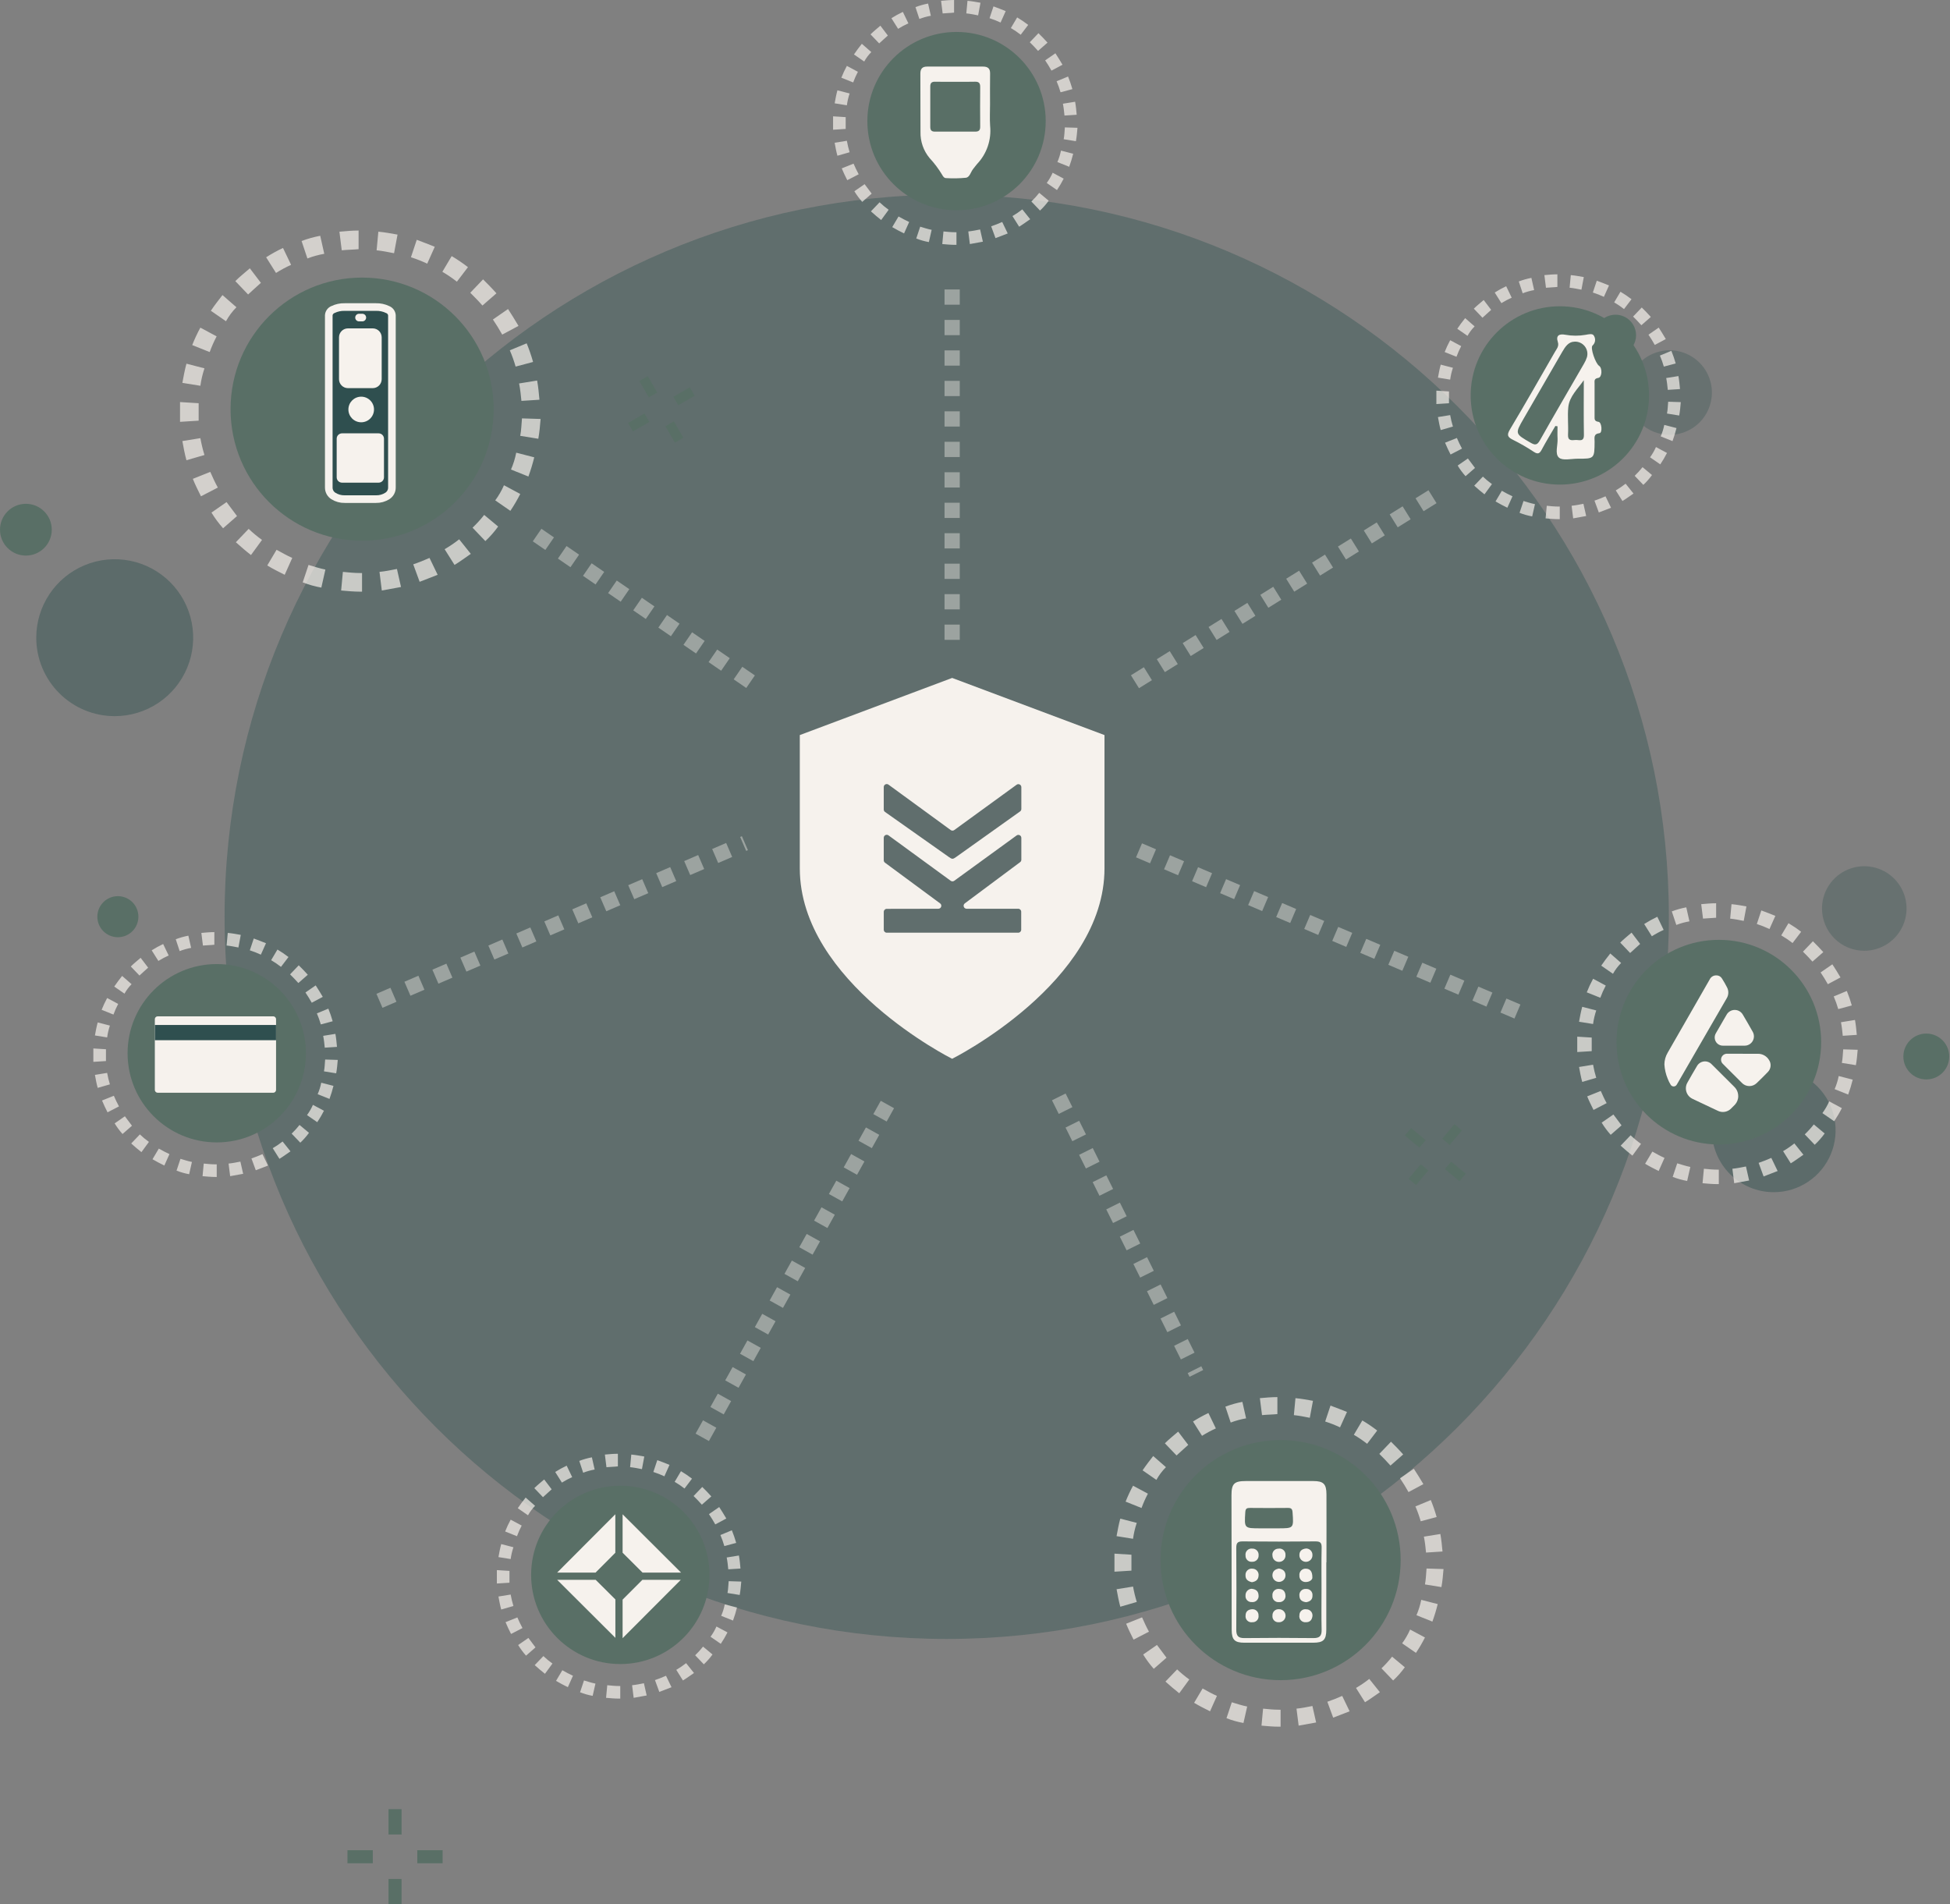 <svg width="256" height="250" viewBox="0 0 256 250" fill="none" xmlns="http://www.w3.org/2000/svg">
<rect x="0" y="0" width="256" height="250" fill="#808080" stroke="none"/>
<path opacity="0.26" d="M124.287 215.161C176.646 215.161 219.09 172.717 219.09 120.359C219.09 68.002 176.646 25.557 124.287 25.557C71.929 25.557 29.484 68.002 29.484 120.359C29.484 172.717 71.929 215.161 124.287 215.161Z" fill="#073B36"/>
<path opacity="0.3" d="M232.859 156.511C234.465 156.511 236.035 156.035 237.371 155.142C238.706 154.25 239.747 152.982 240.362 151.498C240.977 150.014 241.137 148.381 240.824 146.805C240.511 145.23 239.737 143.783 238.601 142.647C237.466 141.512 236.019 140.738 234.443 140.425C232.868 140.111 231.235 140.272 229.751 140.887C228.267 141.502 226.999 142.542 226.106 143.878C225.214 145.213 224.738 146.784 224.738 148.39C224.738 150.544 225.594 152.609 227.116 154.132C228.639 155.655 230.705 156.511 232.859 156.511Z" fill="#073B36"/>
<path opacity="0.2" d="M244.745 124.818C245.843 124.818 246.916 124.492 247.829 123.882C248.741 123.272 249.453 122.405 249.873 121.391C250.293 120.377 250.403 119.261 250.189 118.185C249.975 117.108 249.446 116.119 248.67 115.343C247.893 114.567 246.905 114.038 245.828 113.824C244.751 113.61 243.635 113.72 242.621 114.14C241.607 114.56 240.74 115.271 240.13 116.184C239.52 117.097 239.195 118.17 239.195 119.267C239.195 120.739 239.78 122.151 240.82 123.192C241.861 124.233 243.273 124.818 244.745 124.818Z" fill="#073B36"/>
<path opacity="0.3" d="M15.061 94.016C17.098 94.016 19.089 93.412 20.783 92.28C22.477 91.148 23.797 89.54 24.577 87.657C25.356 85.775 25.56 83.704 25.163 81.707C24.765 79.709 23.784 77.873 22.344 76.433C20.903 74.992 19.068 74.011 17.07 73.614C15.072 73.216 13.001 73.421 11.119 74.2C9.237 74.98 7.628 76.3 6.497 77.994C5.365 79.687 4.761 81.679 4.761 83.716C4.761 86.448 5.846 89.067 7.778 90.999C9.709 92.931 12.329 94.016 15.061 94.016Z" fill="#073B36"/>
<path opacity="0.2" d="M219.192 57.087C220.289 57.087 221.362 56.762 222.275 56.152C223.188 55.542 223.899 54.675 224.319 53.661C224.739 52.647 224.849 51.531 224.635 50.454C224.421 49.377 223.892 48.389 223.116 47.612C222.34 46.836 221.351 46.307 220.274 46.093C219.198 45.879 218.082 45.989 217.068 46.409C216.053 46.829 215.187 47.541 214.577 48.453C213.967 49.366 213.641 50.439 213.641 51.537C213.641 53.009 214.226 54.421 215.267 55.462C216.308 56.502 217.72 57.087 219.192 57.087Z" fill="#073B36"/>
<path d="M85.04 49.373L83.929 50.015L85.174 52.171L86.285 51.529L85.04 49.373Z" fill="#596F66"/>
<path d="M88.472 55.315L87.36 55.957L88.605 58.113L89.717 57.472L88.472 55.315Z" fill="#596F66"/>
<path d="M90.555 50.849L88.398 52.094L89.04 53.205L91.197 51.96L90.555 50.849Z" fill="#596F66"/>
<path d="M84.612 54.28L82.455 55.525L83.097 56.636L85.253 55.391L84.612 54.28Z" fill="#596F66"/>
<path d="M52.719 237.508H51.005V240.835H52.719V237.508Z" fill="#596F66"/>
<path d="M52.719 246.674H51.005V250H52.719V246.674Z" fill="#596F66"/>
<path d="M58.109 242.898H54.783V244.612H58.109V242.898Z" fill="#596F66"/>
<path d="M48.943 242.898H45.616V244.612H48.943V242.898Z" fill="#596F66"/>
<path d="M3.398 72.937C5.274 72.937 6.796 71.416 6.796 69.539C6.796 67.663 5.274 66.141 3.398 66.141C1.521 66.141 0 67.663 0 69.539C0 71.416 1.521 72.937 3.398 72.937Z" fill="#596F66"/>
<path d="M15.475 123.039C16.964 123.039 18.17 121.832 18.17 120.344C18.17 118.855 16.964 117.648 15.475 117.648C13.987 117.648 12.78 118.855 12.78 120.344C12.78 121.832 13.987 123.039 15.475 123.039Z" fill="#596F66"/>
<path d="M252.89 141.71C254.553 141.71 255.901 140.362 255.901 138.699C255.901 137.036 254.553 135.687 252.89 135.687C251.227 135.687 249.878 137.036 249.878 138.699C249.878 140.362 251.227 141.71 252.89 141.71Z" fill="#596F66"/>
<path d="M191.92 148.408L190.937 147.583L189.337 149.491L190.32 150.315L191.92 148.408Z" fill="#596F66"/>
<path d="M187.507 153.664L186.524 152.839L184.923 154.747L185.906 155.572L187.507 153.664Z" fill="#596F66"/>
<path d="M192.422 154.091L190.515 152.491L189.69 153.474L191.598 155.074L192.422 154.091Z" fill="#596F66"/>
<path d="M187.166 149.681L185.259 148.08L184.434 149.063L186.342 150.664L187.166 149.681Z" fill="#596F66"/>
<path d="M212.09 46.706C213.578 46.706 214.785 45.5 214.785 44.011C214.785 42.523 213.578 41.316 212.09 41.316C210.601 41.316 209.395 42.523 209.395 44.011C209.395 45.5 210.601 46.706 212.09 46.706Z" fill="#596F66"/>
<path d="M125.576 27.606C132.041 27.606 137.282 22.365 137.282 15.9C137.282 9.435 132.041 4.194 125.576 4.194C119.11 4.194 113.869 9.435 113.869 15.9C113.869 22.365 119.11 27.606 125.576 27.606Z" fill="#596F66"/>
<g opacity="0.696">
<path d="M125.411 32.143C124.842 32.143 124.273 32.092 123.704 32.04L123.859 30.384C124.376 30.436 124.894 30.488 125.411 30.488H125.566V32.143H125.411ZM127.326 32.04L127.119 30.384C127.637 30.332 128.154 30.229 128.671 30.125L129.034 31.729L127.326 32.04ZM121.943 31.781C121.377 31.679 120.823 31.522 120.288 31.311L120.805 29.759C121.323 29.914 121.788 30.069 122.31 30.172L121.943 31.781ZM130.692 31.264L130.123 29.711C130.593 29.556 131.106 29.349 131.572 29.142L132.296 30.647C131.776 30.85 131.207 31.057 130.689 31.264H130.692ZM118.686 30.643C118.168 30.384 117.651 30.125 117.134 29.815L117.961 28.418C118.432 28.677 118.893 28.935 119.358 29.142L118.686 30.643ZM133.797 29.763L132.918 28.366C133.369 28.103 133.801 27.809 134.211 27.487L135.246 28.78C134.778 29.09 134.312 29.449 133.795 29.763H133.797ZM115.681 28.885C115.211 28.522 114.801 28.16 114.336 27.746L115.474 26.556C115.847 26.912 116.245 27.24 116.664 27.539L115.681 28.885ZM136.538 27.643L135.4 26.453C135.771 26.099 136.117 25.718 136.434 25.315L137.676 26.349C137.339 26.816 136.958 27.248 136.538 27.641V27.643ZM113.197 26.505C112.811 26.07 112.465 25.603 112.162 25.108L113.507 24.176L114.438 25.418L113.197 26.505ZM138.763 24.952L137.417 24.021C137.725 23.603 137.986 23.152 138.193 22.676L139.642 23.452C139.38 23.969 139.086 24.469 138.763 24.95V24.952ZM111.231 23.656C110.972 23.139 110.713 22.621 110.506 22.104L112.058 21.483C112.265 21.953 112.472 22.414 112.731 22.88L111.231 23.656ZM140.367 21.896L138.815 21.275C139.026 20.792 139.184 20.287 139.286 19.77L140.89 20.184C140.747 20.764 140.572 21.335 140.367 21.896ZM109.936 20.447C109.781 19.878 109.677 19.309 109.574 18.74L111.178 18.481C111.268 18.99 111.389 19.492 111.54 19.986L109.936 20.447ZM141.247 18.537L139.643 18.278C139.747 17.761 139.747 17.243 139.798 16.726L141.454 16.778C141.402 17.394 141.351 17.963 141.247 18.537ZM109.367 17.032V15.271L111.023 15.375V16.927L109.367 17.032ZM139.747 15.168C139.695 14.651 139.643 14.133 139.54 13.616L141.144 13.357C141.247 13.926 141.299 14.495 141.351 15.066L139.747 15.168ZM111.179 13.823L109.575 13.564C109.678 12.995 109.782 12.426 109.937 11.856L111.541 12.27C111.371 12.775 111.25 13.295 111.179 13.823ZM139.229 12.115C139.088 11.622 138.915 11.138 138.712 10.667L140.217 10.046C140.438 10.587 140.628 11.139 140.786 11.701L139.229 12.115ZM112.007 10.823L110.454 10.202C110.664 9.671 110.906 9.152 111.179 8.65L112.627 9.426C112.39 9.877 112.182 10.344 112.007 10.823ZM138.039 9.271C137.78 8.8 137.522 8.391 137.211 7.926L138.557 6.994C138.867 7.465 139.177 7.977 139.488 8.499L138.039 9.271ZM113.455 8.078L112.11 7.147C112.421 6.676 112.783 6.215 113.145 5.75L114.387 6.836C114.02 7.205 113.706 7.623 113.455 8.078ZM136.279 6.684C135.917 6.27 135.555 5.908 135.193 5.545L136.331 4.356C136.745 4.769 137.159 5.183 137.521 5.597L136.279 6.684ZM115.422 5.701L114.284 4.511C114.698 4.097 115.164 3.735 115.578 3.372L116.561 4.666C116.198 4.973 115.836 5.336 115.422 5.698V5.701ZM134.002 4.562C133.591 4.24 133.159 3.946 132.708 3.683L133.536 2.286C134.039 2.584 134.522 2.912 134.985 3.269L134.002 4.562ZM117.906 3.786L117.026 2.389C117.511 2.083 118.013 1.806 118.531 1.562L119.256 3.067C118.79 3.274 118.339 3.513 117.906 3.783V3.786ZM131.358 2.959C130.888 2.738 130.404 2.548 129.909 2.389L130.427 0.837C130.996 1.044 131.513 1.251 132.031 1.458L131.358 2.959ZM120.697 2.488L120.185 0.936C120.722 0.732 121.276 0.574 121.841 0.466L122.203 2.07C121.69 2.161 121.187 2.301 120.701 2.489L120.697 2.488ZM128.411 2.018C127.894 1.914 127.376 1.811 126.859 1.759L127.014 0.103C127.583 0.155 128.152 0.259 128.721 0.362L128.411 2.018ZM123.753 1.759L123.546 0.103C124.116 0.052 124.685 0 125.254 0V1.656C124.789 1.712 124.272 1.712 123.754 1.765L123.753 1.759Z" fill="#F6F2ED"/>
</g>
<path d="M129.974 13.671C129.974 14.621 129.921 15.576 129.985 16.524C130.077 17.427 129.973 18.341 129.681 19.201C129.389 20.061 128.915 20.849 128.291 21.509C128.103 21.715 127.948 21.959 127.764 22.174C127.435 22.561 127.326 23.255 126.818 23.334C125.951 23.419 125.079 23.436 124.209 23.382C123.947 23.382 123.803 23.159 123.696 22.961C123.22 22.166 122.663 21.423 122.033 20.745C121.235 19.786 120.813 18.57 120.845 17.323C120.822 14.779 120.85 12.233 120.828 9.688C120.823 9.037 121.067 8.738 121.726 8.741C124.168 8.75 126.61 8.75 129.053 8.741C129.695 8.741 129.994 8.994 129.982 9.661C129.958 10.998 129.975 12.334 129.974 13.671ZM125.388 10.735C124.515 10.735 123.642 10.752 122.769 10.729C122.299 10.717 122.125 10.907 122.128 11.362C122.138 13.133 122.138 14.904 122.128 16.676C122.128 17.105 122.316 17.28 122.725 17.28C124.497 17.276 126.268 17.276 128.04 17.28C128.488 17.28 128.686 17.11 128.682 16.64C128.667 14.895 128.667 13.149 128.682 11.403C128.682 10.912 128.509 10.711 128.003 10.727C127.131 10.754 126.257 10.735 125.384 10.735" fill="#F6F2ED"/>
<path d="M204.781 63.619C211.246 63.619 216.487 58.378 216.487 51.913C216.487 45.448 211.246 40.207 204.781 40.207C198.315 40.207 193.074 45.448 193.074 51.913C193.074 58.378 198.315 63.619 204.781 63.619Z" fill="#596F66"/>
<g opacity="0.696">
<path d="M204.614 68.156C204.045 68.156 203.476 68.104 202.907 68.053L203.062 66.397C203.58 66.449 204.097 66.501 204.614 66.501H204.77V68.156H204.614ZM206.53 68.053L206.323 66.397C206.84 66.345 207.357 66.242 207.875 66.138L208.237 67.742L206.53 68.053ZM201.147 67.794C200.581 67.692 200.026 67.535 199.491 67.324L200.009 65.771C200.526 65.927 200.992 66.082 201.514 66.185L201.147 67.794ZM209.896 67.277L209.326 65.724C209.797 65.569 210.309 65.362 210.775 65.155L211.499 66.66C210.979 66.863 210.41 67.07 209.893 67.277H209.896ZM197.889 66.656C197.372 66.397 196.854 66.138 196.337 65.828L197.165 64.431C197.635 64.69 198.096 64.948 198.562 65.155L197.889 66.656ZM213.001 65.776L212.121 64.379C212.572 64.116 213.004 63.822 213.415 63.5L214.45 64.793C213.981 65.103 213.515 65.462 212.998 65.776H213.001ZM194.884 64.897C194.414 64.535 194.005 64.173 193.539 63.759L194.677 62.569C195.05 62.925 195.448 63.253 195.867 63.552L194.884 64.897ZM215.741 63.656L214.603 62.466C214.974 62.111 215.32 61.731 215.638 61.328L216.879 62.362C216.543 62.829 216.162 63.261 215.741 63.654V63.656ZM192.4 62.517C192.014 62.084 191.668 61.616 191.365 61.12L192.71 60.189L193.642 61.431L192.4 62.517ZM217.966 60.965L216.621 60.034C216.929 59.616 217.189 59.165 217.397 58.689L218.846 59.465C218.583 59.981 218.289 60.482 217.966 60.962V60.965ZM190.434 59.669C190.175 59.152 189.916 58.634 189.71 58.117L191.262 57.496C191.469 57.966 191.676 58.427 191.934 58.893L190.434 59.669ZM219.571 57.909L218.019 57.288C218.23 56.805 218.388 56.3 218.489 55.783L220.093 56.197C219.95 56.777 219.776 57.348 219.571 57.909ZM189.139 56.46C188.984 55.891 188.881 55.322 188.777 54.753L190.381 54.494C190.471 55.003 190.592 55.505 190.743 55.999L189.139 56.46ZM220.45 54.55L218.846 54.291C218.95 53.774 218.95 53.256 219.002 52.739L220.657 52.791C220.606 53.407 220.555 53.976 220.45 54.55ZM188.57 53.044V51.285L190.226 51.388V52.94L188.57 53.044ZM218.95 51.181C218.898 50.664 218.846 50.146 218.743 49.629L220.347 49.37C220.45 49.939 220.502 50.508 220.554 51.078L218.95 51.181ZM190.382 49.836L188.778 49.577C188.882 49.008 188.985 48.439 189.14 47.869L190.744 48.283C190.575 48.788 190.453 49.308 190.382 49.836ZM218.433 48.128C218.291 47.635 218.119 47.151 217.915 46.68L219.42 46.059C219.641 46.6 219.831 47.152 219.989 47.715L218.433 48.128ZM191.21 46.836L189.658 46.215C189.868 45.684 190.11 45.165 190.382 44.663L191.831 45.439C191.593 45.89 191.386 46.357 191.21 46.836ZM217.243 45.284C216.984 44.813 216.725 44.404 216.415 43.938L217.76 43.007C218.07 43.477 218.381 43.99 218.691 44.512L217.243 45.284ZM192.659 44.091L191.313 43.16C191.624 42.689 191.986 42.228 192.348 41.763L193.59 42.849C193.223 43.218 192.91 43.636 192.659 44.091ZM215.482 42.697C215.12 42.283 214.758 41.921 214.396 41.558L215.534 40.368C215.948 40.782 216.362 41.196 216.724 41.61L215.482 42.697ZM194.626 41.714L193.487 40.524C193.901 40.11 194.367 39.748 194.781 39.385L195.764 40.679C195.402 40.986 195.04 41.349 194.626 41.711V41.714ZM213.205 40.575C212.795 40.253 212.362 39.959 211.911 39.696L212.739 38.299C213.242 38.596 213.726 38.925 214.188 39.282L213.205 40.575ZM197.109 39.799L196.23 38.402C196.714 38.096 197.217 37.819 197.735 37.575L198.459 39.08C197.993 39.287 197.542 39.526 197.109 39.795V39.799ZM210.562 38.971C210.091 38.751 209.608 38.561 209.113 38.402L209.63 36.85C210.199 37.057 210.717 37.264 211.234 37.471L210.562 38.971ZM199.9 38.501L199.389 36.949C199.926 36.745 200.48 36.587 201.044 36.479L201.406 38.083C200.893 38.174 200.39 38.314 199.904 38.502L199.9 38.501ZM207.614 38.031C207.097 37.927 206.579 37.824 206.062 37.772L206.217 36.116C206.786 36.168 207.356 36.272 207.925 36.375L207.614 38.031ZM202.957 37.772L202.75 36.116C203.319 36.065 203.888 36.013 204.457 36.013V37.669C203.992 37.725 203.475 37.725 202.958 37.778L202.957 37.772Z" fill="#F6F2ED"/>
</g>
<path d="M204.191 55.923C203.594 56.951 202.968 57.965 202.411 59.012C202.135 59.527 201.913 59.685 201.36 59.317C200.48 58.733 199.564 58.204 198.617 57.735C197.922 57.391 197.789 57.115 198.227 56.383C200.243 53.007 202.187 49.587 204.147 46.178C204.372 45.787 204.698 45.449 204.514 44.887C204.224 44.002 204.75 43.804 205.493 43.946C206.376 44.107 207.281 44.11 208.165 43.956C208.526 43.896 209.101 43.727 209.262 44.096C209.384 44.295 209.432 44.531 209.398 44.762C209.363 44.993 209.249 45.205 209.074 45.36C208.735 45.657 209.472 47.726 209.925 48.02C210.379 48.313 210.333 49.535 209.825 49.612C209.24 49.702 209.34 50.024 209.339 50.365C209.335 51.787 209.339 53.209 209.339 54.632C209.339 54.995 209.285 55.303 209.852 55.377C210.292 55.433 210.392 56.817 209.989 56.867C209.164 56.968 209.346 57.491 209.342 57.968C209.325 60.226 209.327 60.226 207.098 60.22C206.264 60.22 205.155 60.502 204.669 60.083C204.091 59.585 204.531 58.443 204.48 57.581C204.448 57.045 204.475 56.505 204.475 55.967L204.193 55.924M206.685 44.856C205.926 44.872 205.499 45.493 205.106 46.173C203.413 49.104 201.719 52.033 200.026 54.961C198.876 56.954 198.892 56.937 200.925 58.112C201.506 58.448 201.788 58.474 202.164 57.805C204.052 54.443 206.007 51.118 207.932 47.776C208.102 47.496 208.238 47.198 208.339 46.887C208.408 46.64 208.417 46.38 208.364 46.128C208.312 45.877 208.2 45.642 208.038 45.443C207.876 45.244 207.669 45.086 207.434 44.984C207.199 44.881 206.942 44.836 206.686 44.853M207.925 49.913C207.136 51.054 206.034 52.04 205.889 53.45C205.766 54.637 205.919 55.85 205.854 57.047C205.808 57.884 206.314 57.807 206.818 57.762C207.282 57.721 207.955 58.076 207.939 57.09C207.898 54.699 207.925 52.305 207.925 49.913Z" fill="#F6F2ED"/>
<path d="M28.457 149.976C34.922 149.976 40.163 144.735 40.163 138.269C40.163 131.804 34.922 126.563 28.457 126.563C21.992 126.563 16.75 131.804 16.75 138.269C16.75 144.735 21.992 149.976 28.457 149.976Z" fill="#596F66"/>
<g opacity="0.696">
<path d="M28.299 154.513C27.73 154.513 27.161 154.461 26.591 154.409L26.747 152.754C27.264 152.805 27.782 152.857 28.299 152.857H28.454V154.513H28.299ZM30.214 154.409L30.007 152.754C30.525 152.702 31.042 152.599 31.559 152.495L31.922 154.099L30.214 154.409ZM24.831 154.151C24.265 154.049 23.711 153.891 23.176 153.68L23.693 152.128C24.21 152.283 24.676 152.439 25.198 152.542L24.831 154.151ZM33.58 153.633L33.011 152.081C33.481 151.926 33.994 151.719 34.46 151.512L35.184 153.017C34.664 153.219 34.095 153.426 33.577 153.633H33.58ZM21.574 153.012C21.056 152.754 20.539 152.495 20.021 152.185L20.849 150.788C21.32 151.046 21.781 151.305 22.246 151.512L21.574 153.012ZM36.685 152.133L35.806 150.736C36.257 150.473 36.689 150.179 37.099 149.856L38.134 151.15C37.666 151.459 37.2 151.819 36.683 152.133H36.685ZM18.569 151.254C18.099 150.892 17.689 150.53 17.224 150.116L18.362 148.926C18.735 149.281 19.133 149.61 19.552 149.909L18.569 151.254ZM39.426 150.013L38.288 148.823C38.659 148.468 39.005 148.088 39.322 147.684L40.564 148.719C40.227 149.185 39.846 149.618 39.426 150.011V150.013ZM16.085 148.874C15.699 148.44 15.353 147.973 15.05 147.477L16.395 146.546L17.326 147.788L16.085 148.874ZM41.651 147.322L40.305 146.391C40.613 145.973 40.873 145.521 41.081 145.046L42.53 145.822C42.268 146.338 41.974 146.838 41.651 147.319V147.322ZM14.118 146.026C13.86 145.508 13.601 144.991 13.394 144.474L14.946 143.853C15.153 144.323 15.36 144.784 15.619 145.25L14.118 146.026ZM43.255 144.266L41.703 143.645C41.914 143.162 42.072 142.657 42.174 142.14L43.778 142.554C43.635 143.133 43.46 143.705 43.255 144.266ZM12.824 142.817C12.669 142.248 12.565 141.679 12.462 141.11L14.066 140.851C14.156 141.36 14.277 141.862 14.428 142.356L12.824 142.817ZM44.135 140.906L42.531 140.648C42.635 140.13 42.635 139.613 42.686 139.096L44.342 139.147C44.29 139.763 44.239 140.333 44.135 140.906ZM12.255 139.401V137.641L13.911 137.745V139.297L12.255 139.401ZM42.635 137.538C42.583 137.02 42.531 136.503 42.428 135.986L44.032 135.727C44.135 136.296 44.187 136.865 44.239 137.435L42.635 137.538ZM14.067 136.193L12.463 135.934C12.566 135.365 12.67 134.796 12.825 134.225L14.429 134.639C14.259 135.144 14.138 135.665 14.067 136.193ZM42.117 134.485C41.976 133.992 41.803 133.508 41.6 133.036L43.105 132.416C43.325 132.956 43.516 133.509 43.674 134.071L42.117 134.485ZM14.895 133.193L13.342 132.572C13.552 132.04 13.794 131.522 14.067 131.02L15.515 131.796C15.277 132.247 15.07 132.714 14.895 133.193ZM40.927 131.64C40.668 131.17 40.41 130.761 40.099 130.295L41.444 129.364C41.755 129.834 42.065 130.347 42.376 130.869L40.927 131.64ZM16.343 130.448L14.998 129.516C15.309 129.046 15.671 128.585 16.033 128.119L17.275 129.206C16.908 129.574 16.594 129.992 16.343 130.448ZM39.167 129.053C38.805 128.64 38.443 128.277 38.081 127.915L39.219 126.725C39.633 127.139 40.047 127.553 40.409 127.967L39.167 129.053ZM18.31 128.07L17.172 126.88C17.586 126.466 18.052 126.104 18.465 125.742L19.449 127.036C19.086 127.342 18.724 127.705 18.31 128.068V128.07ZM36.889 126.932C36.479 126.61 36.047 126.316 35.596 126.053L36.424 124.656C36.926 124.953 37.41 125.282 37.873 125.639L36.889 126.932ZM20.794 126.156L19.914 124.759C20.398 124.452 20.901 124.176 21.419 123.931L22.144 125.436C21.678 125.644 21.227 125.883 20.794 126.152V126.156ZM34.246 125.328C33.776 125.108 33.292 124.917 32.797 124.759L33.315 123.207C33.884 123.414 34.401 123.621 34.919 123.828L34.246 125.328ZM23.585 124.858L23.073 123.306C23.61 123.101 24.164 122.944 24.729 122.835L25.091 124.439C24.578 124.531 24.075 124.671 23.589 124.859L23.585 124.858ZM31.299 124.388C30.781 124.284 30.264 124.181 29.747 124.129L29.902 122.473C30.471 122.525 31.04 122.628 31.609 122.732L31.299 124.388ZM26.641 124.129L26.434 122.473C27.003 122.421 27.573 122.37 28.142 122.37V124.025C27.677 124.082 27.16 124.082 26.642 124.134L26.641 124.129Z" fill="#F6F2ED"/>
</g>
<path d="M35.866 143.457H20.703C20.603 143.457 20.507 143.417 20.436 143.346C20.366 143.276 20.326 143.18 20.326 143.08V133.8C20.326 133.7 20.366 133.605 20.436 133.534C20.507 133.464 20.603 133.424 20.703 133.424H35.866C35.966 133.424 36.062 133.464 36.132 133.534C36.203 133.605 36.242 133.7 36.242 133.8V143.087C36.24 143.186 36.2 143.28 36.13 143.349C36.059 143.418 35.965 143.457 35.866 143.457Z" fill="#F6F2ED"/>
<path d="M20.334 135.559H36.241" stroke="#2F4F4F" stroke-width="2"/>
<path d="M168.118 220.574C176.824 220.574 183.881 213.517 183.881 204.811C183.881 196.106 176.824 189.049 168.118 189.049C159.413 189.049 152.355 196.106 152.355 204.811C152.355 213.517 159.413 220.574 168.118 220.574Z" fill="#596F66"/>
<g opacity="0.696">
<path d="M167.91 226.681C167.143 226.681 166.377 226.612 165.611 226.542L165.82 224.312C166.517 224.382 167.213 224.452 167.91 224.452H168.119V226.681H167.91ZM170.489 226.542L170.206 224.312C170.903 224.243 171.6 224.104 172.297 223.964L172.785 226.128L170.489 226.542ZM163.245 226.194C162.483 226.059 161.736 225.849 161.016 225.566L161.713 223.476C162.41 223.685 163.036 223.894 163.733 224.034L163.245 226.194ZM175.022 225.497L174.255 223.407C174.883 223.198 175.579 222.918 176.206 222.64L177.182 224.661C176.481 224.939 175.714 225.218 175.018 225.497H175.022ZM158.856 224.661C158.159 224.312 157.462 223.963 156.765 223.546L157.88 221.664C158.508 222.012 159.134 222.361 159.762 222.64L158.856 224.661ZM179.203 223.476L178.019 221.595C178.626 221.24 179.208 220.845 179.761 220.41L181.155 222.153C180.522 222.57 179.892 223.058 179.199 223.476H179.203ZM154.814 222.292C154.187 221.804 153.63 221.316 153.003 220.758L154.536 219.159C155.037 219.638 155.572 220.08 156.135 220.483L154.814 222.292ZM182.897 220.619L181.363 219.02C181.864 218.543 182.329 218.03 182.757 217.487L184.429 218.88C183.975 219.508 183.46 220.091 182.892 220.619H182.897ZM151.47 219.086C150.951 218.501 150.485 217.872 150.077 217.204L151.889 215.95L153.143 217.623L151.47 219.086ZM185.888 216.992L184.076 215.738C184.491 215.175 184.842 214.567 185.122 213.926L187.073 214.971C186.719 215.668 186.324 216.343 185.888 216.992ZM148.817 215.253C148.469 214.556 148.12 213.86 147.842 213.163L149.932 212.327C150.214 212.954 150.49 213.581 150.838 214.208L148.817 215.253ZM188.045 212.884L185.955 212.047C186.237 211.399 186.447 210.721 186.583 210.027L188.746 210.585C188.555 211.363 188.322 212.131 188.048 212.884H188.045ZM147.075 210.933C146.866 210.166 146.727 209.399 146.587 208.634L148.75 208.286C148.872 208.968 149.035 209.643 149.239 210.306L147.075 210.933ZM189.233 208.354L187.07 208.006C187.209 207.309 187.209 206.613 187.279 205.916L189.508 205.985C189.442 206.822 189.373 207.585 189.233 208.355V208.354ZM146.308 206.334V203.964L148.538 204.103V206.193L146.308 206.334ZM187.213 203.822C187.143 203.125 187.074 202.429 186.931 201.732L189.094 201.384C189.233 202.15 189.303 202.917 189.376 203.683L187.213 203.822ZM148.748 202.014L146.584 201.666C146.723 200.899 146.866 200.132 147.072 199.367L149.236 199.924C149.007 200.604 148.844 201.304 148.748 202.014ZM186.516 199.715C186.326 199.05 186.093 198.398 185.819 197.764L187.839 196.927C188.137 197.656 188.392 198.4 188.606 199.157L186.516 199.715ZM149.862 197.972L147.772 197.135C148.055 196.42 148.381 195.722 148.748 195.045L150.699 196.09C150.378 196.698 150.099 197.326 149.862 197.972ZM184.913 195.881C184.565 195.254 184.216 194.697 183.798 194.069L185.61 192.816C186.027 193.443 186.446 194.139 186.864 194.836L184.913 195.881ZM151.813 194.282L150.002 193.028C150.419 192.401 150.908 191.774 151.395 191.147L153.067 192.61C152.574 193.106 152.152 193.667 151.813 194.279V194.282ZM182.544 192.401C182.056 191.843 181.568 191.356 181.08 190.867L182.614 189.268C183.171 189.826 183.728 190.383 184.213 190.941L182.544 192.401ZM154.462 191.077L152.928 189.478C153.486 188.92 154.113 188.433 154.67 187.945L155.994 189.687C155.507 190.098 155.018 190.586 154.462 191.073V191.077ZM179.478 189.544C178.925 189.109 178.343 188.714 177.736 188.359L178.851 186.478C179.528 186.879 180.179 187.321 180.802 187.802L179.478 189.544ZM157.807 188.499L156.622 186.617C157.272 186.204 157.947 185.832 158.643 185.502L159.619 187.523C158.993 187.805 158.387 188.13 157.806 188.495L157.807 188.499ZM175.924 187.384C175.291 187.087 174.639 186.83 173.973 186.617L174.67 184.527C175.437 184.809 176.134 185.085 176.834 185.363L175.924 187.384ZM161.57 186.756L160.873 184.666C161.596 184.393 162.342 184.183 163.102 184.039L163.59 186.202C162.9 186.321 162.223 186.505 161.569 186.754L161.57 186.756ZM171.952 186.129C171.255 185.99 170.559 185.847 169.862 185.781L170.071 183.551C170.838 183.621 171.604 183.76 172.37 183.899L171.952 186.129ZM165.681 185.781L165.398 183.551C166.165 183.482 166.932 183.412 167.698 183.412V185.642C167.074 185.708 166.377 185.708 165.681 185.778V185.781Z" fill="#F6F2ED"/>
</g>
<path d="M174.119 205.101C174.119 208.044 174.119 210.988 174.119 213.932C174.119 215.288 173.742 215.654 172.397 215.656C169.384 215.659 166.37 215.659 163.357 215.656C162.089 215.656 161.703 215.268 161.699 213.972C161.684 208.084 161.675 202.198 161.671 196.313C161.671 194.771 162.026 194.432 163.575 194.432C166.519 194.432 169.464 194.432 172.407 194.432C173.739 194.432 174.134 194.808 174.14 196.164C174.155 199.142 174.14 202.12 174.14 205.101H174.115M173.493 208.675C173.493 206.841 173.466 205.006 173.507 203.174C173.521 202.53 173.325 202.351 172.688 202.356C169.504 202.387 166.32 202.392 163.137 202.356C162.409 202.347 162.296 202.625 162.301 203.261C162.328 206.825 162.328 210.389 162.301 213.953C162.295 214.749 162.55 215.059 163.378 215.049C166.389 215.013 169.399 215.013 172.409 215.049C173.215 215.058 173.524 214.79 173.505 213.971C173.464 212.208 173.493 210.443 173.492 208.678M166.51 200.641H167.755C169.854 200.641 169.84 200.641 169.691 198.561C169.66 198.126 169.548 197.955 169.091 197.961C167.431 197.981 165.769 197.977 164.105 197.961C163.691 197.961 163.515 198.034 163.484 198.518C163.352 200.641 163.331 200.641 165.471 200.641H166.506" fill="#F6F2ED"/>
<path d="M164.351 207.713C163.851 207.597 163.497 207.356 163.513 206.805C163.503 206.682 163.521 206.559 163.566 206.444C163.611 206.329 163.682 206.227 163.772 206.143C163.863 206.06 163.971 205.998 164.089 205.962C164.207 205.927 164.332 205.919 164.453 205.939C164.568 205.943 164.68 205.971 164.783 206.021C164.885 206.072 164.976 206.144 165.049 206.232C165.122 206.32 165.176 206.423 165.206 206.533C165.236 206.643 165.243 206.759 165.226 206.872C165.191 207.421 164.829 207.636 164.351 207.713Z" fill="#F6F2ED"/>
<path d="M172.289 207.141C172.278 207.388 171.937 207.685 171.442 207.687C171.328 207.696 171.214 207.681 171.107 207.641C171 207.602 170.902 207.54 170.821 207.46C170.74 207.379 170.677 207.283 170.637 207.176C170.597 207.069 170.58 206.955 170.588 206.841C170.573 206.718 170.586 206.594 170.626 206.478C170.667 206.361 170.733 206.255 170.82 206.168C170.908 206.082 171.014 206.016 171.131 205.976C171.247 205.936 171.372 205.924 171.494 205.94C171.979 205.965 172.315 206.287 172.289 207.143" fill="#F6F2ED"/>
<path d="M171.486 210.34C170.994 210.284 170.616 210.082 170.593 209.528C170.573 209.406 170.58 209.282 170.615 209.164C170.651 209.047 170.712 208.939 170.796 208.849C170.88 208.759 170.983 208.689 171.098 208.646C171.213 208.602 171.337 208.586 171.459 208.598C171.572 208.589 171.687 208.604 171.794 208.643C171.901 208.683 171.998 208.745 172.078 208.825C172.159 208.906 172.221 209.003 172.26 209.11C172.3 209.217 172.315 209.331 172.306 209.445C172.323 209.996 171.996 210.248 171.491 210.338" fill="#F6F2ED"/>
<path d="M165.233 204.168C165.241 204.282 165.225 204.395 165.186 204.502C165.146 204.609 165.085 204.706 165.006 204.788C164.926 204.869 164.831 204.933 164.725 204.975C164.619 205.017 164.506 205.036 164.392 205.031C164.279 205.045 164.164 205.034 164.056 204.998C163.947 204.963 163.848 204.905 163.764 204.827C163.681 204.749 163.615 204.654 163.572 204.548C163.53 204.442 163.511 204.328 163.516 204.214C163.497 204.093 163.505 203.968 163.542 203.851C163.579 203.733 163.642 203.626 163.728 203.537C163.813 203.449 163.918 203.381 164.035 203.34C164.151 203.299 164.275 203.286 164.397 203.302C164.511 203.297 164.624 203.316 164.73 203.358C164.836 203.401 164.931 203.465 165.01 203.547C165.09 203.629 165.15 203.726 165.189 203.833C165.228 203.941 165.243 204.055 165.234 204.168" fill="#F6F2ED"/>
<path d="M168.767 209.514C168.77 209.627 168.748 209.739 168.704 209.842C168.66 209.946 168.595 210.039 168.513 210.116C168.43 210.192 168.333 210.251 168.226 210.287C168.12 210.323 168.007 210.337 167.894 210.326C167.781 210.337 167.666 210.322 167.559 210.283C167.451 210.244 167.354 210.182 167.273 210.101C167.192 210.021 167.13 209.923 167.091 209.816C167.052 209.708 167.037 209.593 167.048 209.48C167.033 209.357 167.047 209.233 167.088 209.117C167.129 209.001 167.197 208.896 167.286 208.811C167.375 208.726 167.483 208.662 167.6 208.626C167.718 208.589 167.843 208.581 167.964 208.601C168.497 208.629 168.751 208.977 168.764 209.517" fill="#F6F2ED"/>
<path d="M164.295 208.575C164.859 208.625 165.197 208.87 165.225 209.409C165.244 209.531 165.235 209.655 165.198 209.772C165.161 209.889 165.097 209.997 165.011 210.085C164.926 210.173 164.821 210.241 164.705 210.282C164.589 210.322 164.465 210.336 164.343 210.321C164.229 210.329 164.115 210.312 164.009 210.272C163.902 210.231 163.806 210.168 163.727 210.086C163.648 210.004 163.588 209.905 163.551 209.797C163.515 209.69 163.502 209.575 163.515 209.462C163.504 209.242 163.579 209.026 163.724 208.861C163.87 208.695 164.074 208.593 164.294 208.576" fill="#F6F2ED"/>
<path d="M167.944 205.046C167.832 205.053 167.719 205.038 167.613 205C167.507 204.963 167.409 204.905 167.326 204.829C167.243 204.753 167.175 204.661 167.128 204.559C167.081 204.457 167.055 204.346 167.052 204.233C167.03 204.121 167.034 204.006 167.062 203.896C167.091 203.785 167.143 203.683 167.215 203.595C167.288 203.507 167.379 203.436 167.482 203.387C167.585 203.338 167.697 203.313 167.811 203.312C167.931 203.287 168.055 203.289 168.174 203.32C168.293 203.351 168.403 203.409 168.496 203.49C168.588 203.571 168.66 203.673 168.707 203.786C168.753 203.9 168.772 204.023 168.762 204.146C168.77 204.259 168.755 204.373 168.718 204.481C168.681 204.588 168.622 204.687 168.546 204.771C168.469 204.855 168.376 204.923 168.273 204.97C168.169 205.018 168.058 205.043 167.944 205.046Z" fill="#F6F2ED"/>
<path d="M171.444 203.286C171.556 203.282 171.669 203.301 171.774 203.342C171.879 203.383 171.974 203.445 172.055 203.525C172.135 203.604 172.198 203.699 172.24 203.803C172.283 203.908 172.303 204.02 172.301 204.133C172.307 204.248 172.29 204.364 172.251 204.473C172.212 204.582 172.151 204.682 172.071 204.767C171.992 204.852 171.897 204.92 171.791 204.966C171.685 205.013 171.57 205.038 171.454 205.04C171.339 205.041 171.224 205.019 171.116 204.975C171.009 204.93 170.912 204.865 170.831 204.782C170.75 204.699 170.687 204.601 170.645 204.493C170.602 204.385 170.583 204.269 170.587 204.153C170.587 203.613 170.919 203.352 171.444 203.29" fill="#F6F2ED"/>
<path d="M167.902 205.916C168.391 206.01 168.749 206.235 168.763 206.782C168.768 206.897 168.749 207.011 168.709 207.119C168.668 207.227 168.606 207.325 168.527 207.409C168.447 207.492 168.352 207.558 168.246 207.604C168.14 207.65 168.027 207.674 167.912 207.675C167.796 207.676 167.682 207.653 167.576 207.609C167.47 207.565 167.373 207.5 167.293 207.418C167.212 207.336 167.149 207.239 167.106 207.131C167.064 207.024 167.044 206.91 167.046 206.795C167.059 206.248 167.409 206.012 167.902 205.916Z" fill="#F6F2ED"/>
<path d="M167.901 211.258C168.016 211.256 168.13 211.278 168.237 211.321C168.344 211.364 168.442 211.429 168.523 211.51C168.604 211.592 168.668 211.689 168.711 211.797C168.754 211.904 168.775 212.018 168.772 212.134C168.77 212.249 168.744 212.363 168.696 212.468C168.649 212.573 168.58 212.667 168.495 212.745C168.41 212.823 168.31 212.883 168.201 212.922C168.093 212.96 167.977 212.976 167.862 212.969C167.749 212.976 167.635 212.957 167.53 212.915C167.424 212.873 167.329 212.808 167.252 212.725C167.175 212.641 167.117 212.542 167.082 212.434C167.048 212.326 167.038 212.211 167.053 212.099C167.045 211.986 167.062 211.873 167.102 211.767C167.142 211.661 167.204 211.565 167.285 211.485C167.365 211.406 167.461 211.344 167.567 211.305C167.674 211.266 167.788 211.25 167.901 211.258Z" fill="#F6F2ED"/>
<path d="M172.31 212.107C172.25 212.671 171.972 212.975 171.436 212.967C171.314 212.98 171.191 212.964 171.076 212.92C170.962 212.876 170.859 212.806 170.777 212.715C170.694 212.624 170.634 212.516 170.602 212.397C170.569 212.279 170.565 212.155 170.59 212.035C170.588 211.921 170.612 211.809 170.659 211.706C170.706 211.603 170.776 211.512 170.862 211.439C170.949 211.366 171.051 211.313 171.16 211.283C171.27 211.254 171.384 211.25 171.496 211.27C171.605 211.268 171.713 211.289 171.814 211.331C171.914 211.373 172.005 211.435 172.081 211.514C172.157 211.592 172.216 211.685 172.255 211.787C172.293 211.889 172.311 211.998 172.306 212.107" fill="#F6F2ED"/>
<path d="M164.381 211.26C164.492 211.252 164.605 211.267 164.71 211.306C164.815 211.344 164.91 211.405 164.99 211.483C165.07 211.562 165.132 211.656 165.172 211.761C165.212 211.865 165.229 211.977 165.223 212.089C165.239 212.201 165.23 212.315 165.197 212.424C165.163 212.532 165.107 212.631 165.031 212.715C164.955 212.799 164.861 212.865 164.756 212.908C164.652 212.951 164.539 212.971 164.426 212.966C164.305 212.987 164.182 212.979 164.065 212.943C163.948 212.907 163.841 212.844 163.753 212.759C163.665 212.674 163.598 212.57 163.558 212.455C163.518 212.339 163.505 212.216 163.521 212.095C163.527 211.558 163.844 211.293 164.381 211.26Z" fill="#F6F2ED"/>
<path d="M47.538 70.983C57.077 70.983 64.809 63.251 64.809 53.713C64.809 44.175 57.077 36.442 47.538 36.442C38 36.442 30.268 44.175 30.268 53.713C30.268 63.251 38 70.983 47.538 70.983Z" fill="#596F66"/>
<g opacity="0.696">
<path d="M47.304 77.674C46.464 77.674 45.624 77.598 44.785 77.522L45.014 75.076C45.778 75.152 46.54 75.228 47.304 75.228H47.529V77.674H47.304ZM50.126 77.522L49.821 75.076C50.584 74.999 51.347 74.847 52.111 74.694L52.646 77.061L50.126 77.522ZM42.186 77.14C41.35 76.992 40.531 76.762 39.74 76.453L40.504 74.162C41.268 74.391 41.954 74.62 42.718 74.773L42.186 77.14ZM55.09 76.376L54.25 74.085C54.936 73.856 55.7 73.551 56.388 73.245L57.456 75.459C56.696 75.768 55.855 76.075 55.092 76.379L55.09 76.376ZM37.376 75.459C36.612 75.078 35.849 74.696 35.085 74.237L36.308 72.175C36.995 72.557 37.683 72.939 38.369 73.244L37.376 75.459ZM59.671 74.161L58.373 72.1C59.038 71.712 59.676 71.278 60.282 70.802L61.808 72.711C61.123 73.172 60.437 73.706 59.673 74.164L59.671 74.161ZM32.948 72.866C32.261 72.332 31.65 71.797 30.963 71.186L32.643 69.43C33.194 69.954 33.781 70.439 34.399 70.88L32.948 72.866ZM63.718 71.033L62.038 69.277C62.586 68.754 63.096 68.193 63.565 67.597L65.397 69.124C64.901 69.813 64.34 70.453 63.72 71.033H63.718ZM29.288 69.353C28.718 68.713 28.207 68.023 27.761 67.292L29.743 65.915L31.117 67.748L29.288 69.353ZM67.002 67.064L65.017 65.689C65.471 65.072 65.855 64.406 66.162 63.704L68.3 64.849C67.913 65.613 67.479 66.353 67.002 67.064ZM26.384 65.155C26.002 64.391 25.62 63.628 25.315 62.864L27.605 61.948C27.911 62.635 28.216 63.322 28.598 64.009L26.384 65.155ZM69.374 62.559L67.084 61.642C67.393 60.931 67.623 60.189 67.771 59.428L70.137 60.038C69.927 60.892 69.671 61.733 69.37 62.559H69.374ZM24.475 60.421C24.246 59.581 24.093 58.741 23.941 57.902L26.307 57.52C26.441 58.268 26.619 59.008 26.842 59.734L24.475 60.421ZM70.664 57.599L68.297 57.217C68.45 56.453 68.45 55.69 68.526 54.926L70.972 55.003C70.897 55.916 70.82 56.756 70.671 57.596L70.664 57.599ZM23.635 55.379V52.783L26.081 52.935V55.226L23.635 55.379ZM68.454 52.63C68.377 51.866 68.301 51.103 68.148 50.34L70.515 49.958C70.667 50.798 70.743 51.638 70.82 52.477L68.454 52.63ZM26.309 50.645L23.942 50.263C24.095 49.423 24.248 48.583 24.477 47.744L26.844 48.355C26.593 49.1 26.413 49.868 26.307 50.648L26.309 50.645ZM67.692 48.126C67.484 47.398 67.229 46.684 66.929 45.988L69.143 45.072C69.469 45.87 69.749 46.687 69.983 47.517L67.692 48.126ZM27.528 46.219L25.234 45.303C25.544 44.519 25.901 43.754 26.303 43.012L28.441 44.157C28.091 44.824 27.786 45.512 27.528 46.219ZM65.933 43.929C65.551 43.242 65.169 42.63 64.71 41.944L66.695 40.569C67.153 41.256 67.612 42.02 68.07 42.784L65.933 43.929ZM29.666 42.172L27.68 40.798C28.138 40.111 28.672 39.424 29.207 38.737L31.039 40.336C30.498 40.881 30.036 41.5 29.667 42.173L29.666 42.172ZM63.337 40.111C62.803 39.501 62.268 38.966 61.738 38.431L63.418 36.675C64.028 37.285 64.641 37.898 65.174 38.507L63.337 40.111ZM32.572 38.661L30.892 36.904C31.502 36.294 32.19 35.76 32.8 35.224L34.251 37.133C33.714 37.592 33.178 38.126 32.572 38.661ZM59.982 36.981C59.377 36.505 58.739 36.071 58.074 35.682L59.297 33.621C60.038 34.06 60.752 34.545 61.435 35.072L59.982 36.981ZM36.237 35.836L34.938 33.775C35.651 33.322 36.39 32.913 37.153 32.552L38.216 34.767C37.531 35.077 36.869 35.434 36.233 35.836H36.237ZM56.086 34.613C55.392 34.287 54.678 34.006 53.948 33.773L54.712 31.482C55.551 31.788 56.311 32.093 57.078 32.398L56.086 34.613ZM40.356 33.931L39.592 31.64C40.386 31.341 41.204 31.111 42.038 30.953L42.572 33.32C41.816 33.452 41.074 33.657 40.356 33.931ZM51.732 33.244C50.968 33.092 50.205 32.938 49.442 32.862L49.67 30.416C50.51 30.492 51.35 30.645 52.189 30.798L51.732 33.244ZM44.865 32.862L44.559 30.416C45.399 30.34 46.239 30.264 47.078 30.264V32.71C46.388 32.781 45.624 32.781 44.86 32.858L44.865 32.862Z" fill="#F6F2ED"/>
</g>
<path d="M43.162 41.388C43.175 41.222 43.233 41.064 43.332 40.931C43.431 40.797 43.565 40.695 43.719 40.635C44.198 40.405 44.724 40.293 45.255 40.309H49.36C49.891 40.295 50.417 40.408 50.895 40.64C51.05 40.7 51.184 40.802 51.282 40.935C51.381 41.069 51.44 41.227 51.452 41.392V64.014C51.453 64.234 51.398 64.449 51.292 64.641C51.186 64.833 51.034 64.995 50.848 65.111C50.404 65.393 49.886 65.537 49.36 65.525H45.255C44.728 65.537 44.211 65.393 43.766 65.111C43.581 64.995 43.428 64.833 43.322 64.641C43.217 64.449 43.162 64.234 43.162 64.014V41.388Z" fill="#2F4F4F" stroke="#F6F2ED"/>
<path d="M49.704 56.889H44.906C44.516 56.889 44.2 57.205 44.2 57.594V62.66C44.2 63.05 44.516 63.365 44.906 63.365H49.704C50.094 63.365 50.41 63.05 50.41 62.66V57.594C50.41 57.205 50.094 56.889 49.704 56.889Z" fill="#F6F2ED"/>
<path d="M49.1 53.757C49.1 52.828 48.348 52.076 47.419 52.076C46.491 52.076 45.738 52.828 45.738 53.757C45.738 54.685 46.491 55.438 47.419 55.438C48.348 55.438 49.1 54.685 49.1 53.757Z" fill="#F6F2ED"/>
<path d="M48.933 43.11H45.681C45.032 43.11 44.505 43.636 44.505 44.286V49.779C44.505 50.428 45.032 50.955 45.681 50.955H48.933C49.583 50.955 50.109 50.428 50.109 49.779V44.286C50.109 43.636 49.583 43.11 48.933 43.11Z" fill="#F6F2ED"/>
<path d="M47.134 41.691H47.566" stroke="#F6F2ED" stroke-linecap="round" stroke-linejoin="round"/>
<path d="M225.653 150.248C233.071 150.248 239.085 144.234 239.085 136.815C239.085 129.397 233.071 123.383 225.653 123.383C218.234 123.383 212.22 129.397 212.22 136.815C212.22 144.234 218.234 150.248 225.653 150.248Z" fill="#596F66"/>
<g opacity="0.696">
<path d="M225.473 155.452C224.82 155.452 224.166 155.393 223.513 155.334L223.691 153.434C224.285 153.493 224.879 153.552 225.473 153.552H225.65V155.452H225.473ZM227.67 155.334L227.432 153.434C228.026 153.374 228.62 153.256 229.214 153.136L229.63 154.977L227.67 155.334ZM221.494 155.037C220.845 154.922 220.208 154.743 219.594 154.502L220.188 152.721C220.781 152.898 221.317 153.077 221.91 153.196L221.494 155.037ZM231.53 154.443L230.877 152.661C231.411 152.484 232.006 152.246 232.54 152.008L233.372 153.731C232.776 153.969 232.124 154.205 231.53 154.443ZM217.753 153.73C217.16 153.433 216.565 153.136 215.971 152.78L216.922 151.181C217.456 151.478 217.99 151.774 218.521 152.012L217.753 153.73ZM235.097 152.724L234.088 151.125C234.604 150.821 235.098 150.481 235.568 150.109L236.756 151.594C236.221 151.95 235.687 152.366 235.097 152.724ZM214.307 151.712C213.773 151.296 213.298 150.881 212.764 150.405L214.07 149.04C214.498 149.448 214.955 149.825 215.436 150.168L214.307 151.712ZM238.239 150.287L236.933 148.921C237.359 148.514 237.756 148.078 238.121 147.614L239.546 148.803C239.16 149.339 238.722 149.836 238.239 150.287ZM211.457 148.98C211.014 148.484 210.617 147.948 210.269 147.381L211.812 146.312L212.881 147.738L211.457 148.98ZM240.792 147.199L239.249 146.13C239.602 145.65 239.901 145.132 240.139 144.586L241.803 145.477C241.502 146.071 241.164 146.646 240.793 147.2L240.792 147.199ZM209.202 145.714C208.905 145.121 208.608 144.526 208.37 143.932L210.152 143.219C210.39 143.754 210.627 144.288 210.924 144.819L209.202 145.714ZM242.635 143.695L240.853 142.983C241.094 142.43 241.273 141.853 241.388 141.261L243.229 141.736C243.066 142.399 242.868 143.052 242.634 143.694L242.635 143.695ZM207.717 142.033C207.539 141.38 207.419 140.727 207.301 140.074L209.142 139.776C209.245 140.358 209.384 140.934 209.558 141.499L207.717 142.033ZM243.644 139.837L241.803 139.539C241.921 138.946 241.921 138.351 241.98 137.758L243.881 137.817C243.822 138.529 243.763 139.178 243.644 139.837ZM207.064 138.113V136.094L208.964 136.213V137.995L207.064 138.113ZM241.922 135.98C241.863 135.386 241.804 134.792 241.685 134.198L243.526 133.901C243.645 134.554 243.704 135.207 243.764 135.86L241.922 135.98ZM209.142 134.432L207.301 134.135C207.419 133.482 207.539 132.828 207.717 132.175L209.558 132.651C209.363 133.23 209.224 133.826 209.142 134.432ZM241.328 132.473C241.166 131.906 240.967 131.351 240.734 130.81L242.456 130.096C242.71 130.717 242.928 131.352 243.109 131.997L241.328 132.473ZM210.096 130.988L208.314 130.275C208.555 129.665 208.833 129.07 209.146 128.493L210.809 129.384C210.534 129.902 210.295 130.438 210.092 130.987L210.096 130.988ZM239.963 129.207C239.665 128.672 239.369 128.197 239.012 127.663L240.556 126.594C240.913 127.129 241.269 127.723 241.625 128.317L239.963 129.207ZM211.755 127.841L210.211 126.772C210.568 126.238 210.984 125.703 211.4 125.173L212.825 126.42C212.404 126.842 212.044 127.32 211.755 127.841ZM237.943 126.241C237.527 125.766 237.111 125.351 236.695 124.935L238.002 123.569C238.477 124.044 238.952 124.519 239.368 124.994L237.943 126.241ZM214.011 125.113L212.708 123.743C213.183 123.273 213.717 122.852 214.193 122.436L215.321 123.921C214.903 124.277 214.487 124.691 214.012 125.109L214.011 125.113ZM235.33 123.806C234.859 123.436 234.363 123.099 233.845 122.797L234.795 121.197C235.372 121.539 235.928 121.916 236.458 122.326L235.33 123.806ZM216.861 122.915L215.853 121.305C216.407 120.953 216.982 120.636 217.575 120.354L218.407 122.077C217.873 122.319 217.357 122.598 216.862 122.911L216.861 122.915ZM232.301 121.965C231.762 121.709 231.207 121.489 230.639 121.305L231.233 119.523C231.886 119.76 232.48 119.998 233.074 120.236L232.301 121.965ZM220.072 121.431L219.478 119.649C220.095 119.416 220.731 119.237 221.379 119.115L221.794 120.956C221.206 121.057 220.628 121.215 220.069 121.427L220.072 121.431ZM228.92 120.896C228.327 120.778 227.732 120.658 227.139 120.599L227.317 118.699C227.969 118.758 228.623 118.877 229.276 118.996L228.92 120.896ZM223.576 120.599L223.338 118.699C223.991 118.64 224.645 118.58 225.298 118.58V120.481C224.76 120.536 224.166 120.536 223.572 120.595L223.576 120.599Z" fill="#F6F2ED"/>
</g>
<path d="M218.505 139.734C218.512 139.187 218.663 138.652 218.944 138.182C219.951 136.432 220.957 134.681 221.96 132.929C222.792 131.483 223.621 130.037 224.447 128.591C224.523 128.426 224.646 128.287 224.799 128.19C224.953 128.094 225.132 128.045 225.313 128.049C225.46 128.043 225.607 128.077 225.737 128.146C225.867 128.216 225.977 128.319 226.054 128.445C226.304 128.834 226.533 129.235 226.742 129.648C226.855 129.875 226.907 130.127 226.894 130.38C226.88 130.633 226.801 130.878 226.665 131.092L224.601 134.656L220.225 142.229C220.191 142.287 220.16 142.347 220.121 142.401C220.081 142.471 220.023 142.529 219.953 142.569C219.883 142.609 219.804 142.63 219.724 142.63C219.643 142.63 219.564 142.609 219.494 142.569C219.424 142.529 219.366 142.471 219.326 142.401C219.172 142.152 219.042 141.888 218.938 141.614C218.689 141.016 218.543 140.381 218.505 139.734Z" fill="#F6F2ED"/>
<path d="M228.199 143.892C228.204 144.316 228.045 144.726 227.755 145.035C227.607 145.195 227.45 145.347 227.293 145.498C227.066 145.744 226.763 145.907 226.433 145.962C226.103 146.017 225.764 145.961 225.469 145.802C224.552 145.372 223.636 144.937 222.721 144.505C222.539 144.419 222.356 144.337 222.178 144.244C221.991 144.153 221.824 144.025 221.688 143.866C221.553 143.708 221.452 143.524 221.391 143.325C221.33 143.125 221.311 142.916 221.334 142.709C221.358 142.502 221.425 142.302 221.529 142.122C221.933 141.398 222.348 140.68 222.773 139.969C222.865 139.8 222.996 139.656 223.155 139.548C223.314 139.441 223.496 139.372 223.687 139.349C223.877 139.326 224.07 139.348 224.251 139.414C224.431 139.48 224.593 139.588 224.723 139.73C225.712 140.709 226.698 141.695 227.679 142.677C227.842 142.834 227.973 143.022 228.062 143.231C228.151 143.44 228.197 143.664 228.197 143.891" fill="#F6F2ED"/>
<path d="M228.777 138.341C229.449 138.341 230.12 138.332 230.79 138.341C231.082 138.339 231.369 138.413 231.623 138.556C231.878 138.699 232.09 138.905 232.24 139.156C232.4 139.396 232.472 139.684 232.444 139.972C232.416 140.259 232.29 140.528 232.087 140.733C231.609 141.227 231.122 141.714 230.624 142.188C230.493 142.317 230.338 142.418 230.167 142.486C229.997 142.554 229.814 142.587 229.631 142.582C229.447 142.578 229.267 142.537 229.099 142.461C228.932 142.385 228.782 142.277 228.658 142.141C228.064 141.56 227.481 140.968 226.893 140.381C226.656 140.144 226.414 139.911 226.182 139.668C226.067 139.559 225.989 139.417 225.958 139.261C225.927 139.106 225.944 138.945 226.008 138.799C226.071 138.654 226.177 138.532 226.312 138.449C226.448 138.366 226.605 138.327 226.763 138.336C227.434 138.336 228.105 138.336 228.777 138.336" fill="#F6F2ED"/>
<path d="M227.606 137.277C227.136 137.277 226.665 137.282 226.195 137.277C225.928 137.281 225.669 137.185 225.469 137.008C225.269 136.83 225.143 136.584 225.115 136.318C225.089 136.075 225.146 135.829 225.277 135.621C225.626 135.02 225.973 134.418 226.32 133.815C226.438 133.612 226.551 133.407 226.674 133.207C226.781 133.018 226.936 132.86 227.124 132.751C227.311 132.642 227.525 132.585 227.742 132.585C227.959 132.586 228.172 132.644 228.359 132.754C228.546 132.865 228.701 133.023 228.807 133.212C229.239 133.939 229.662 134.672 230.075 135.41C230.192 135.598 230.255 135.816 230.259 136.038C230.262 136.26 230.204 136.479 230.093 136.671C229.981 136.863 229.819 137.02 229.624 137.127C229.429 137.234 229.209 137.286 228.987 137.277C228.526 137.277 228.065 137.277 227.603 137.277" fill="#F6F2ED"/>
<path d="M81.433 218.458C87.899 218.458 93.14 213.217 93.14 206.752C93.14 200.287 87.899 195.046 81.433 195.046C74.968 195.046 69.727 200.287 69.727 206.752C69.727 213.217 74.968 218.458 81.433 218.458Z" fill="#596F66"/>
<g opacity="0.696">
<path d="M81.274 222.995C80.705 222.995 80.135 222.943 79.566 222.892L79.722 221.236C80.239 221.288 80.756 221.34 81.274 221.34H81.429V222.995H81.274ZM83.189 222.892L82.982 221.236C83.499 221.184 84.017 221.081 84.534 220.977L84.897 222.581L83.189 222.892ZM77.806 222.633C77.24 222.531 76.686 222.374 76.151 222.163L76.668 220.61C77.185 220.766 77.651 220.921 78.173 221.024L77.806 222.633ZM86.555 222.116L85.986 220.563C86.456 220.408 86.969 220.201 87.434 219.994L88.159 221.499C87.639 221.702 87.07 221.909 86.552 222.116H86.555ZM74.549 221.495C74.031 221.236 73.514 220.977 72.996 220.667L73.824 219.27C74.294 219.529 74.755 219.787 75.221 219.994L74.549 221.495ZM89.66 220.615L88.781 219.218C89.231 218.955 89.664 218.661 90.074 218.339L91.109 219.632C90.641 219.942 90.175 220.301 89.657 220.615H89.66ZM71.544 219.737C71.073 219.374 70.664 219.012 70.199 218.598L71.337 217.408C71.71 217.764 72.108 218.092 72.527 218.391L71.544 219.737ZM92.401 218.495L91.262 217.305C91.634 216.95 91.98 216.57 92.297 216.167L93.539 217.201C93.202 217.668 92.821 218.1 92.401 218.493V218.495ZM69.059 217.357C68.674 216.923 68.327 216.455 68.025 215.96L69.37 215.028L70.301 216.27L69.059 217.357ZM94.625 215.804L93.28 214.873C93.588 214.455 93.848 214.004 94.056 213.528L95.505 214.304C95.243 214.821 94.949 215.321 94.625 215.802V215.804ZM67.093 214.508C66.835 213.991 66.576 213.473 66.369 212.956L67.921 212.335C68.128 212.805 68.335 213.266 68.594 213.732L67.093 214.508ZM96.23 212.748L94.678 212.127C94.889 211.644 95.047 211.139 95.148 210.622L96.752 211.036C96.609 211.616 96.435 212.187 96.23 212.748ZM65.799 211.299C65.644 210.73 65.54 210.161 65.437 209.592L67.041 209.333C67.131 209.842 67.252 210.344 67.403 210.838L65.799 211.299ZM97.11 209.389L95.506 209.13C95.609 208.613 95.609 208.095 95.661 207.578L97.317 207.63C97.265 208.246 97.214 208.815 97.11 209.389ZM65.23 207.884V206.124L66.885 206.227V207.779L65.23 207.884ZM95.609 206.02C95.558 205.503 95.506 204.985 95.402 204.468L97.006 204.209C97.11 204.778 97.162 205.347 97.213 205.918L95.609 206.02ZM67.042 204.675L65.438 204.416C65.541 203.847 65.645 203.278 65.8 202.708L67.404 203.122C67.234 203.627 67.113 204.147 67.042 204.675ZM95.092 202.967C94.951 202.474 94.778 201.99 94.575 201.519L96.08 200.898C96.3 201.439 96.49 201.991 96.649 202.554L95.092 202.967ZM67.869 201.675L66.317 201.054C66.527 200.523 66.769 200.004 67.042 199.502L68.49 200.278C68.252 200.729 68.045 201.196 67.869 201.675ZM93.902 200.123C93.643 199.652 93.385 199.243 93.074 198.778L94.419 197.846C94.73 198.317 95.04 198.829 95.351 199.351L93.902 200.123ZM69.318 198.93L67.973 197.999C68.283 197.528 68.645 197.067 69.008 196.602L70.249 197.688C69.883 198.057 69.569 198.475 69.318 198.93ZM92.142 197.536C91.78 197.122 91.418 196.76 91.055 196.398L92.194 195.208C92.608 195.621 93.022 196.035 93.384 196.449L92.142 197.536ZM71.285 196.553L70.147 195.363C70.561 194.949 71.026 194.587 71.44 194.224L72.423 195.518C72.061 195.825 71.699 196.188 71.285 196.55V196.553ZM89.864 195.414C89.454 195.092 89.022 194.798 88.571 194.535L89.399 193.138C89.901 193.436 90.385 193.764 90.847 194.121L89.864 195.414ZM73.769 194.638L72.889 193.241C73.373 192.935 73.876 192.658 74.394 192.414L75.119 193.919C74.653 194.126 74.202 194.365 73.769 194.635V194.638ZM87.221 193.811C86.751 193.59 86.267 193.4 85.772 193.241L86.29 191.689C86.859 191.896 87.376 192.103 87.894 192.31L87.221 193.811ZM76.56 193.34L76.048 191.788C76.585 191.584 77.139 191.426 77.704 191.318L78.066 192.922C77.553 193.013 77.05 193.153 76.564 193.341L76.56 193.34ZM84.274 192.87C83.756 192.766 83.239 192.663 82.722 192.611L82.877 190.955C83.446 191.007 84.015 191.111 84.584 191.214L84.274 192.87ZM79.616 192.611L79.409 190.955C79.978 190.904 80.547 190.852 81.117 190.852V192.508C80.652 192.564 80.135 192.564 79.617 192.617L79.616 192.611Z" fill="#F6F2ED"/>
</g>
<path d="M80.789 209.976L78.198 207.398H73.144L80.789 215.018V209.976Z" fill="#F6F2ED"/>
<path d="M81.737 215.06L89.379 207.398H84.336L81.737 210.001V215.06Z" fill="#F6F2ED"/>
<path d="M81.737 198.797V203.84L84.353 206.451H89.412L81.737 198.797Z" fill="#F6F2ED"/>
<path d="M80.781 198.793L73.144 206.451H78.187L80.781 203.848V198.793Z" fill="#F6F2ED"/>
<g opacity="0.4">
<path d="M125 38L125 84" stroke="#F6F2ED" stroke-width="2" stroke-dasharray="2 2"/>
<path d="M149 89.5L189.044 64.598" stroke="#F6F2ED" stroke-width="2" stroke-dasharray="2 2"/>
<path d="M149.532 111.633L200.331 133.27" stroke="#F6F2ED" stroke-width="2" stroke-dasharray="2 2"/>
<path d="M139 144L157.06 180.305" stroke="#F6F2ED" stroke-width="2" stroke-dasharray="2 2"/>
<path d="M116.5 145L92.15 188.772" stroke="#F6F2ED" stroke-width="2" stroke-dasharray="2 2"/>
<path d="M49.816 131.388L97.792 110.693" stroke="#F6F2ED" stroke-width="2" stroke-dasharray="2 2"/>
<path d="M70.511 70.242L100 90.5" stroke="#F6F2ED" stroke-width="2" stroke-dasharray="2 2"/>
</g>
<path fill-rule="evenodd" clip-rule="evenodd" d="M145 114C145 129 125 139 125 139C125 139 105 129 105 114V96.5L125 89L145 96.5V114ZM124.596 112.528L116.187 106.593C116.083 106.52 116.021 106.4 116.021 106.273V103.325C116.021 103.005 116.385 102.82 116.644 103.009L124.813 108.971C124.95 109.072 125.136 109.072 125.274 108.972L133.462 103.021C133.721 102.833 134.084 103.018 134.084 103.338V106.206C134.084 106.332 134.022 106.451 133.919 106.525L125.492 112.528L125.252 112.679C125.125 112.758 124.963 112.758 124.836 112.679L124.596 112.528ZM116.414 119.314C116.198 119.314 116.023 119.49 116.023 119.706V122.055C116.023 122.271 116.198 122.446 116.414 122.446L133.674 122.446C133.891 122.446 134.066 122.271 134.066 122.055V119.692C134.066 119.475 133.891 119.3 133.674 119.3L126.898 119.3C126.521 119.3 126.362 118.819 126.664 118.594L133.925 113.184C134.024 113.111 134.083 112.994 134.083 112.87V109.997C134.083 109.677 133.72 109.492 133.461 109.68L125.273 115.631C125.135 115.731 124.949 115.731 124.812 115.631L116.643 109.668C116.384 109.479 116.021 109.664 116.021 109.984V112.938C116.021 113.062 116.08 113.179 116.18 113.253L123.417 118.595C123.721 118.819 123.563 119.301 123.185 119.302L116.414 119.314Z" fill="#F6F2ED"/>
</svg>
